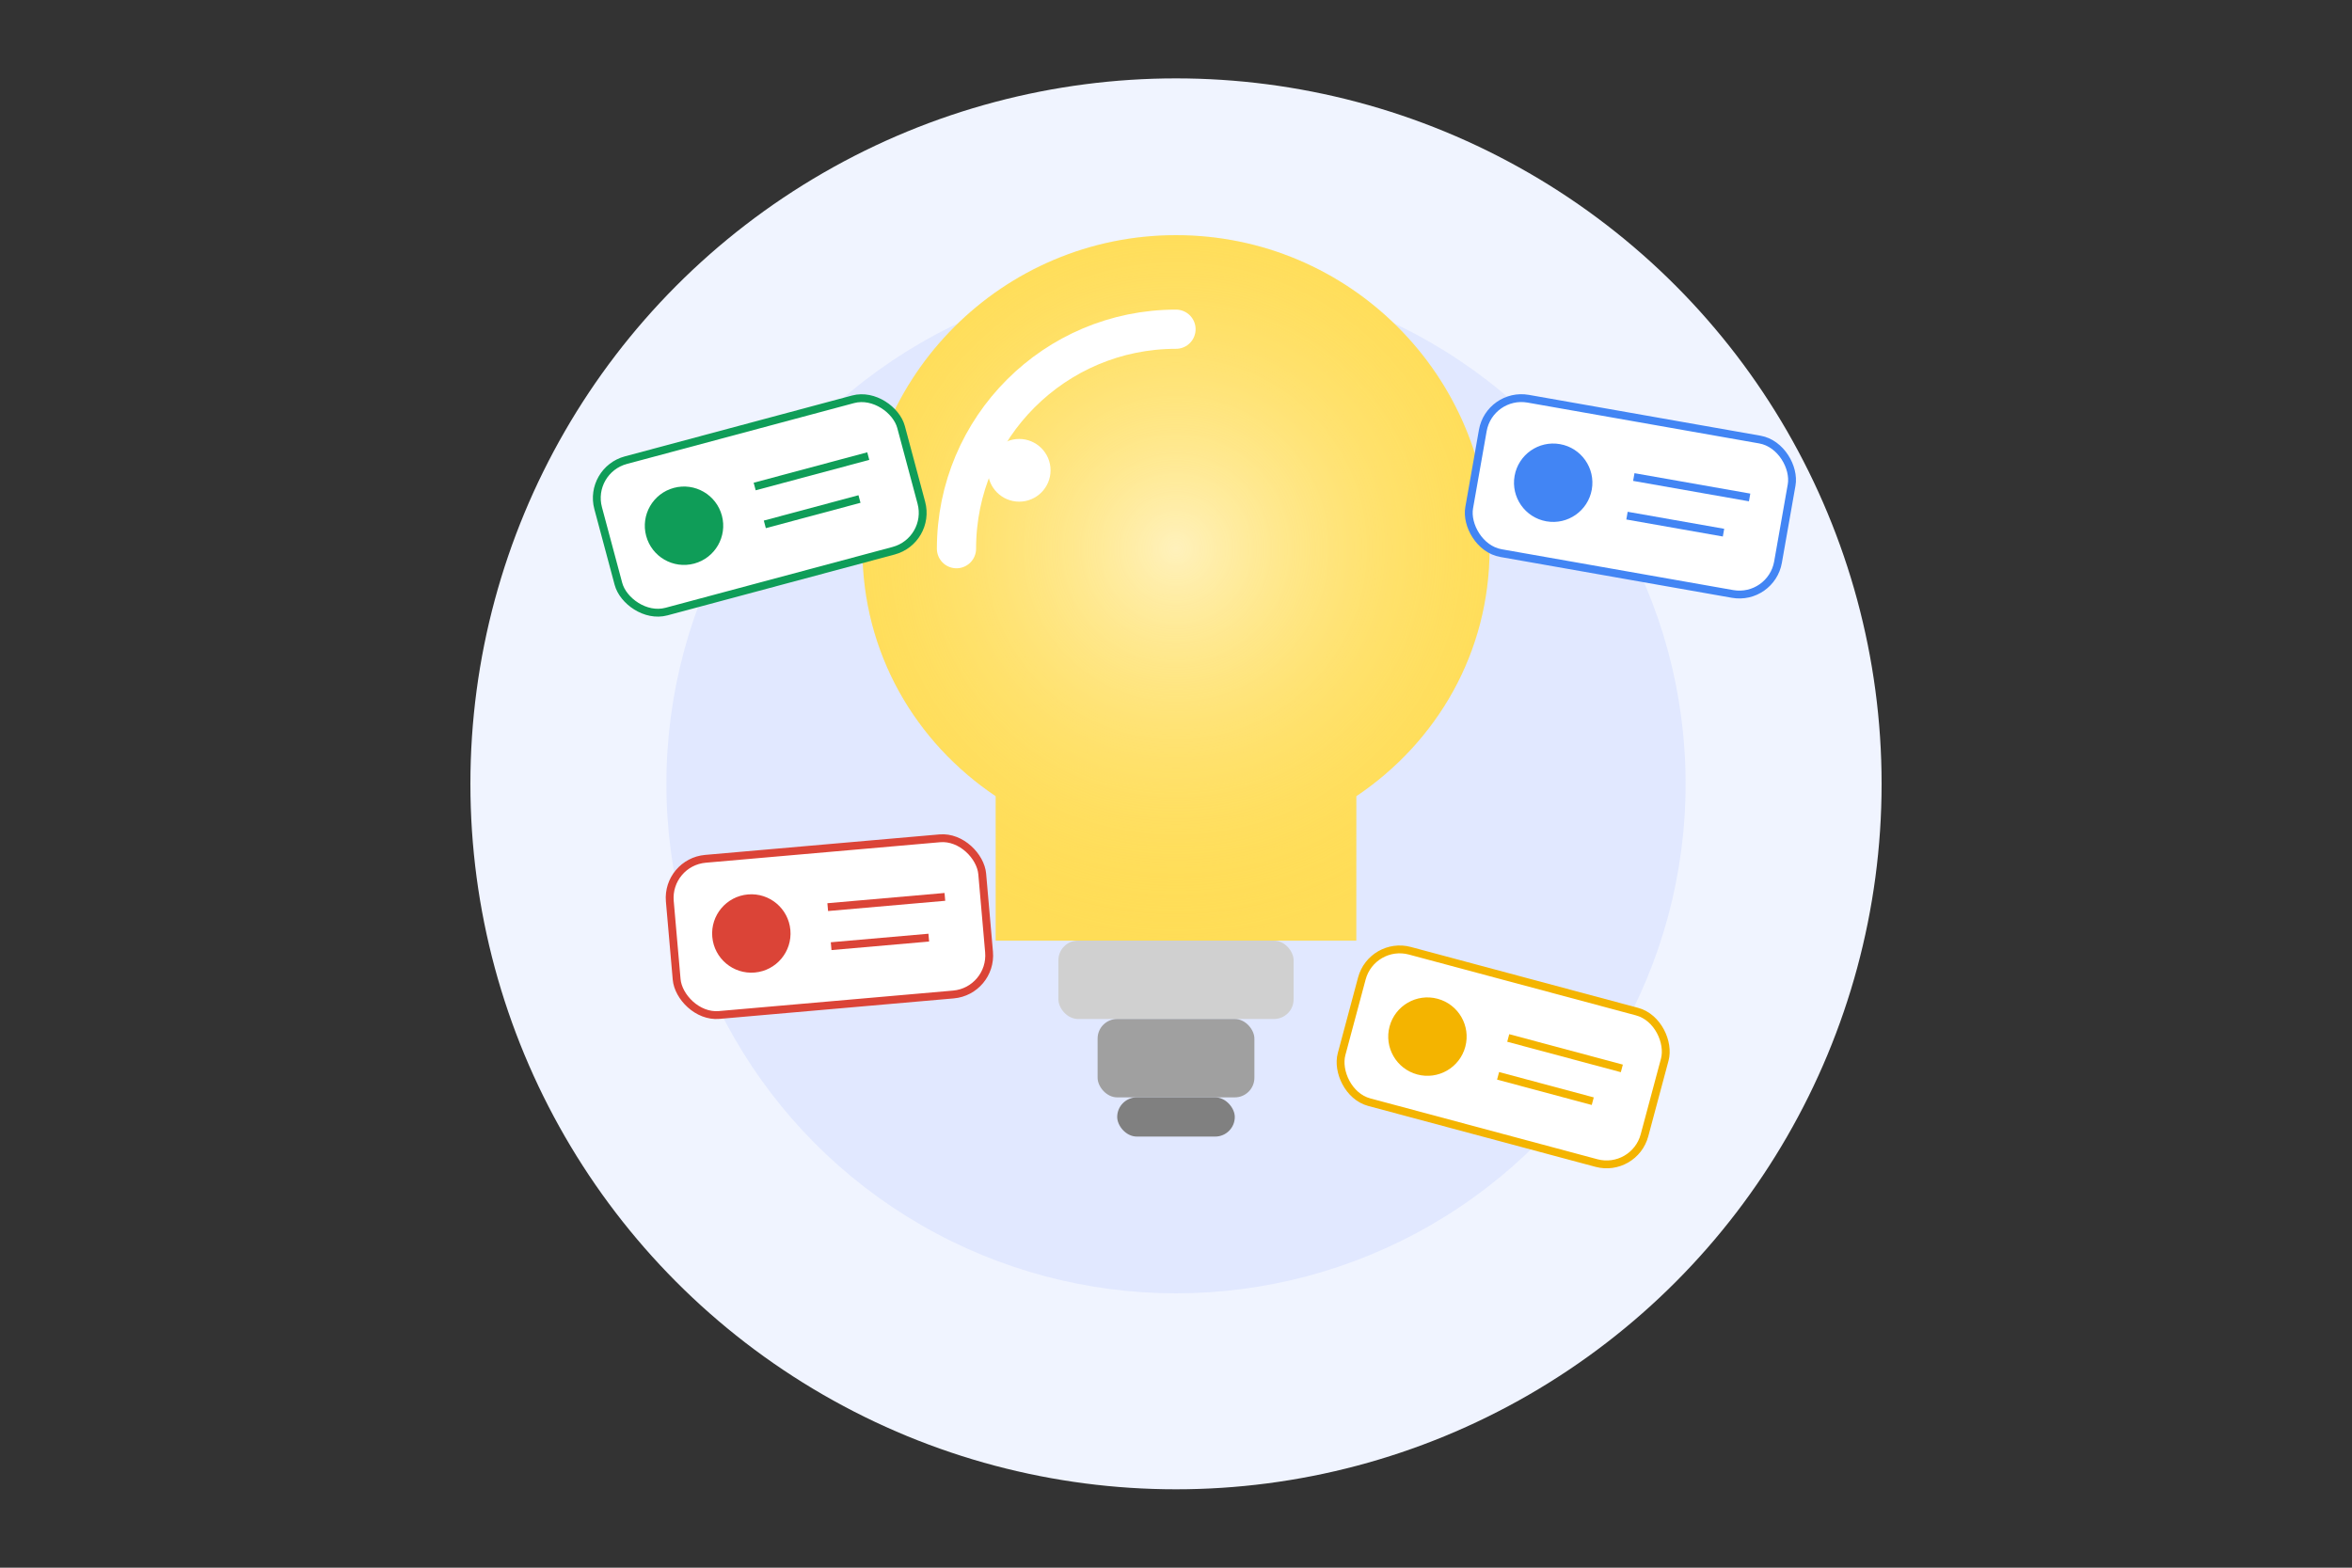 <svg width="600" height="400" viewBox="0 0 600 400" fill="none" xmlns="http://www.w3.org/2000/svg">
  <rect x="0" y="0" width="600" height="400" fill="#333333" stroke="none"/>
  <!-- Background circles -->
  <circle cx="300" cy="200" r="180" fill="#F0F4FF" />
  <circle cx="300" cy="200" r="130" fill="#E1E8FF" />
  
  <!-- Light bulb -->
  <path d="M300 60C255.82 60 220 95.82 220 140C220 166.57 233.49 189.37 254 203.15V240H346V203.15C366.51 189.37 380 166.57 380 140C380 95.82 344.18 60 300 60Z" fill="#FFDD57" />
  <path d="M300 60C255.82 60 220 95.82 220 140C220 166.57 233.49 189.37 254 203.15V240H346V203.15C366.51 189.37 380 166.57 380 140C380 95.82 344.18 60 300 60Z" fill="url(#paint0_radial)" />
  
  <!-- Bulb glass reflections -->
  <path d="M244 140C244 109.07 269.07 84 300 84" stroke="white" stroke-width="10" stroke-linecap="round" />
  <circle cx="260" cy="120" r="8" fill="white" />
  
  <!-- Bulb base -->
  <rect x="270" y="240" width="60" height="20" rx="5" fill="#D0D0D0" />
  <rect x="280" y="260" width="40" height="20" rx="5" fill="#A0A0A0" />
  <rect x="285" y="280" width="30" height="10" rx="5" fill="#808080" />
  
  <!-- Ideas floating out -->
  <!-- Idea 1 -->
  <g transform="translate(380, 100) rotate(10)">
    <rect width="80" height="40" rx="10" fill="white" stroke="#4285F4" stroke-width="2" />
    <circle cx="20" cy="20" r="10" fill="#4285F4" />
    <line x1="40" y1="15" x2="70" y2="15" stroke="#4285F4" stroke-width="2" />
    <line x1="40" y1="25" x2="65" y2="25" stroke="#4285F4" stroke-width="2" />
  </g>
  
  <!-- Idea 2 -->
  <g transform="translate(150, 120) rotate(-15)">
    <rect width="80" height="40" rx="10" fill="white" stroke="#0F9D58" stroke-width="2" />
    <circle cx="20" cy="20" r="10" fill="#0F9D58" />
    <line x1="40" y1="15" x2="70" y2="15" stroke="#0F9D58" stroke-width="2" />
    <line x1="40" y1="25" x2="65" y2="25" stroke="#0F9D58" stroke-width="2" />
  </g>
  
  <!-- Idea 3 -->
  <g transform="translate(170, 220) rotate(-5)">
    <rect width="80" height="40" rx="10" fill="white" stroke="#DB4437" stroke-width="2" />
    <circle cx="20" cy="20" r="10" fill="#DB4437" />
    <line x1="40" y1="15" x2="70" y2="15" stroke="#DB4437" stroke-width="2" />
    <line x1="40" y1="25" x2="65" y2="25" stroke="#DB4437" stroke-width="2" />
  </g>
  
  <!-- Idea 4 -->
  <g transform="translate(350, 240) rotate(15)">
    <rect width="80" height="40" rx="10" fill="white" stroke="#F4B400" stroke-width="2" />
    <circle cx="20" cy="20" r="10" fill="#F4B400" />
    <line x1="40" y1="15" x2="70" y2="15" stroke="#F4B400" stroke-width="2" />
    <line x1="40" y1="25" x2="65" y2="25" stroke="#F4B400" stroke-width="2" />
  </g>
  
  <!-- Gradient for the bulb -->
  <defs>
    <radialGradient id="paint0_radial" cx="0" cy="0" r="1" gradientUnits="userSpaceOnUse" gradientTransform="translate(300 140) rotate(90) scale(100)">
      <stop stop-color="white" stop-opacity="0.6" />
      <stop offset="1" stop-color="#FFDD57" stop-opacity="0" />
    </radialGradient>
  </defs>
</svg> 